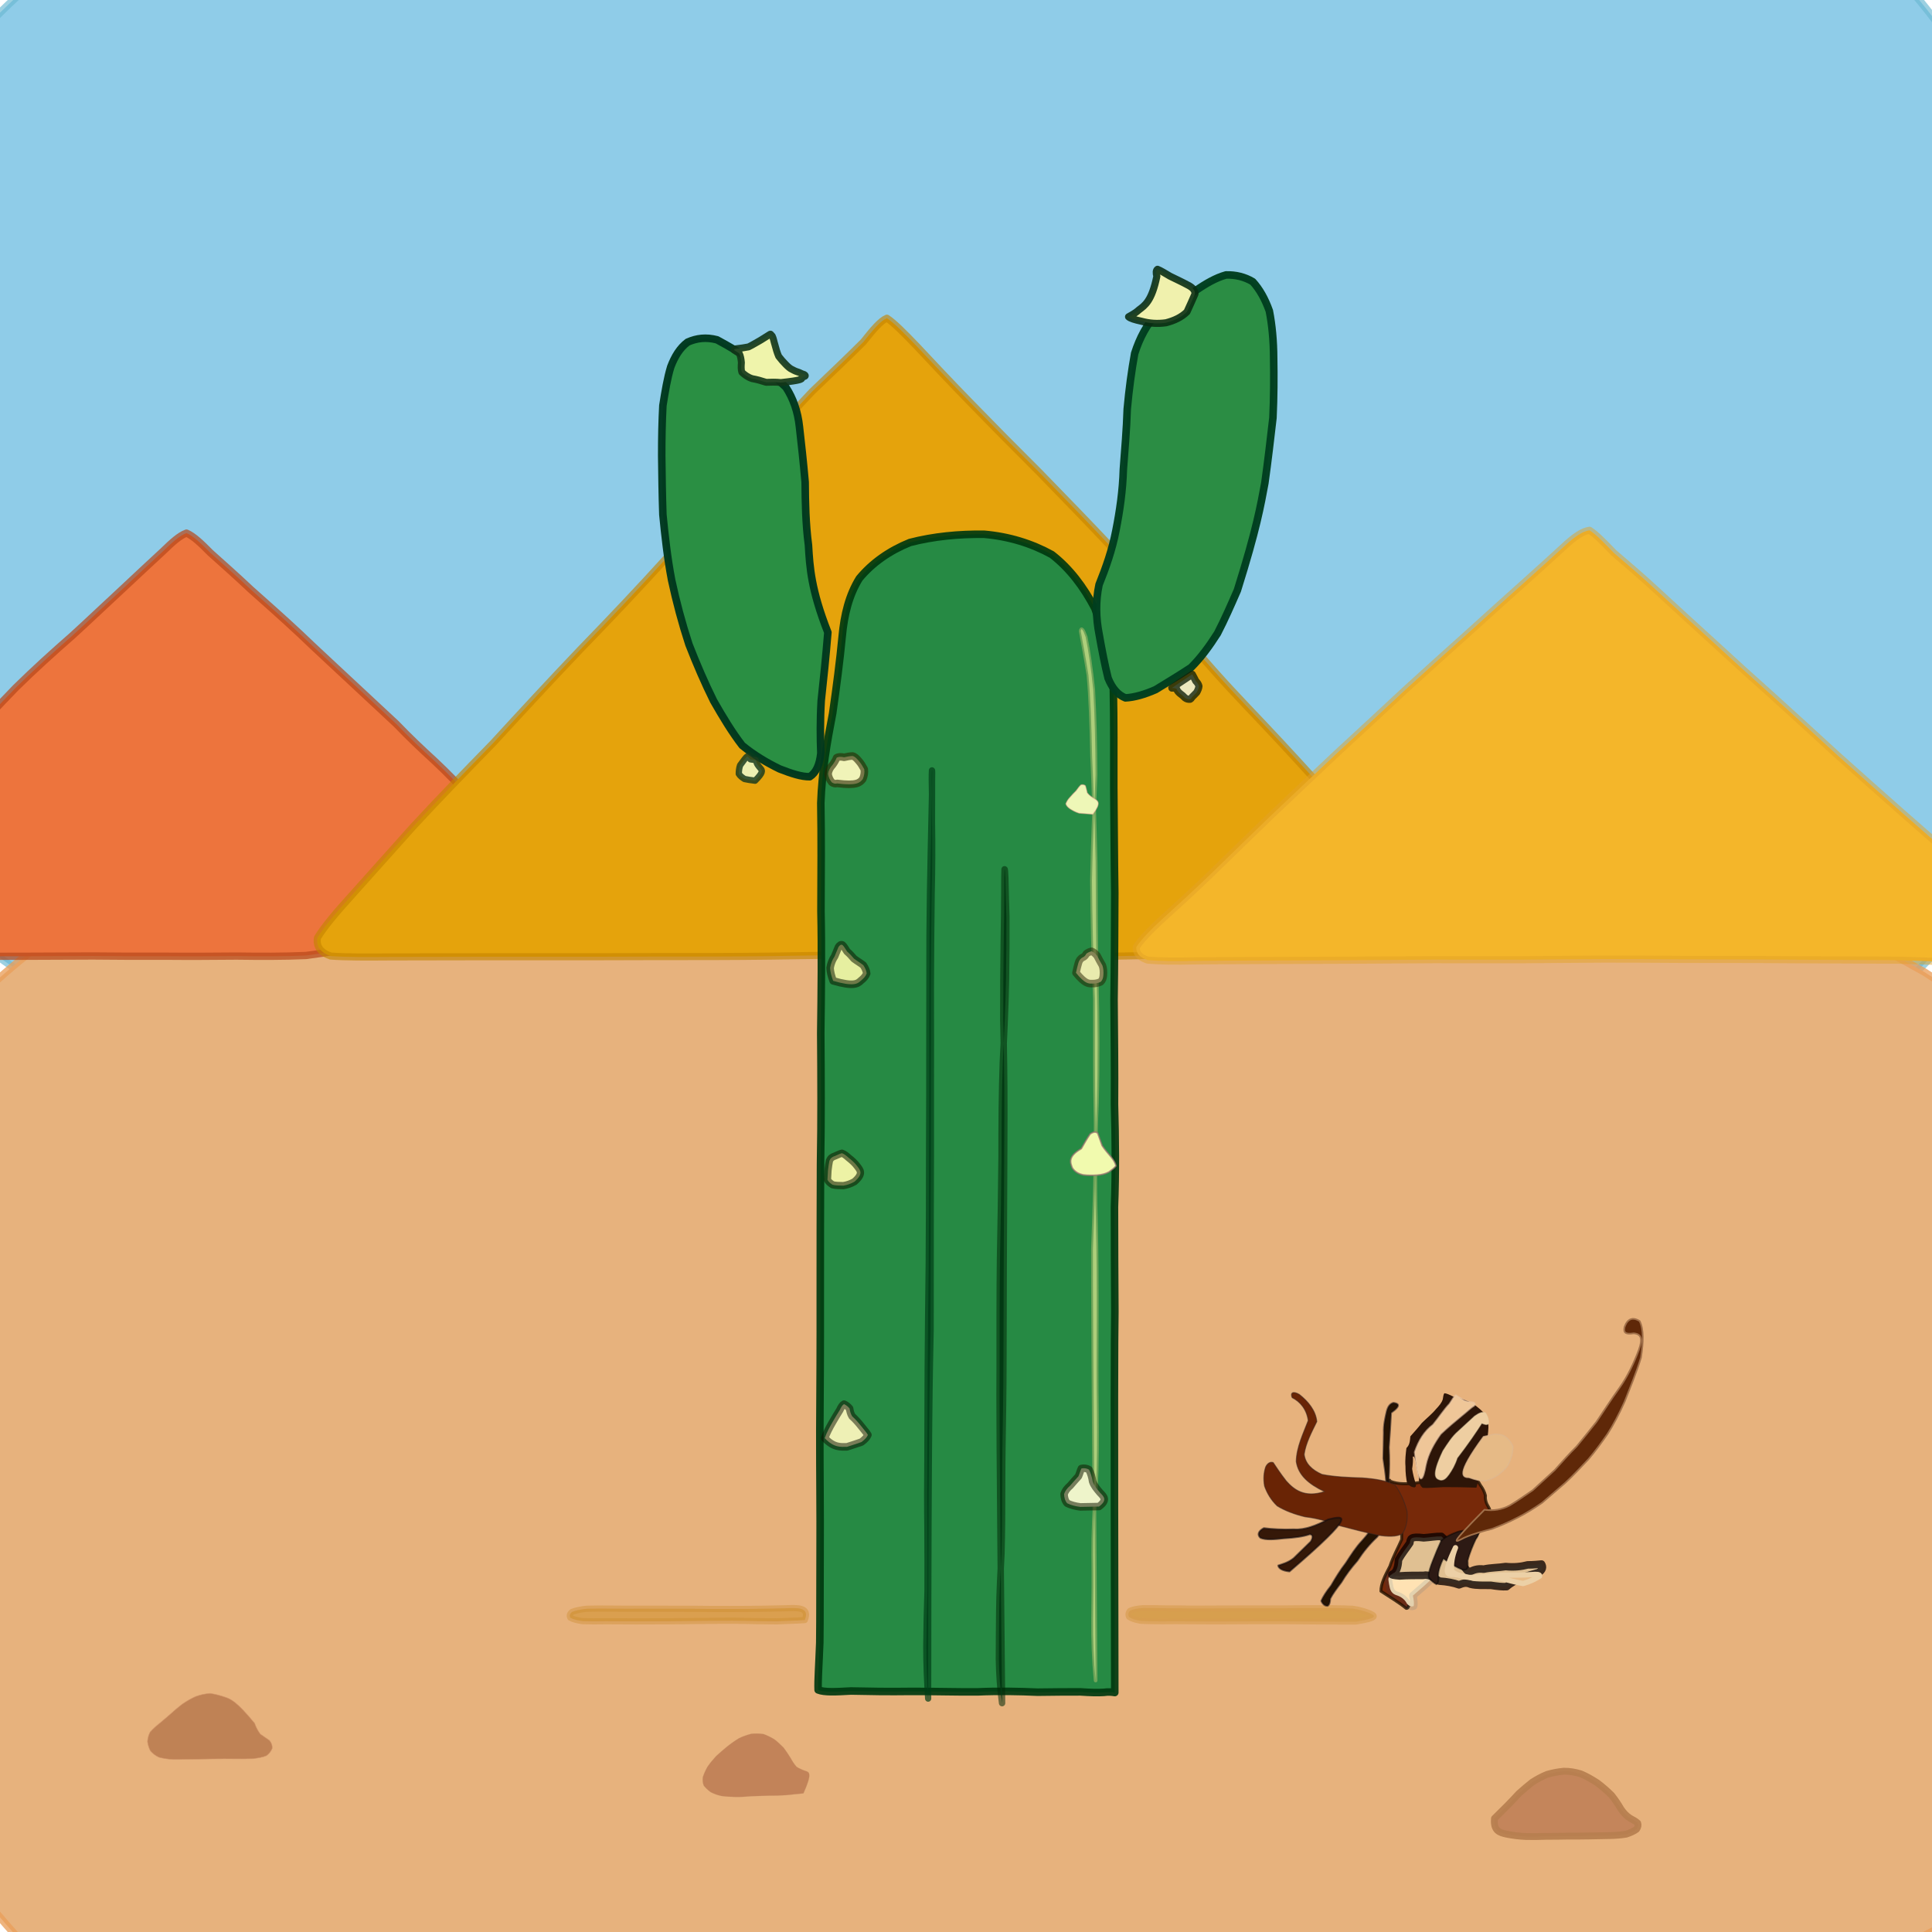 <?xml version="1.0" ?>
<svg xmlns="http://www.w3.org/2000/svg" version="1.1" width="512" height="512" viewBox="0 0 512 512">
  <defs/>
  <g>
    <path d="M 504.29 261.164 C 487.804 262.317 471.31 263.521 454.714 264.671 C 438.051 265.82 421.26 266.957 404.316 268.106 C 387.17 269.259 369.777 270.463 352.079 271.705 C 334.17 273.046 315.949 274.361 297.414 275.752 C 278.611 277.111 259.572 278.523 240.271 279.879 C 220.891 281.159 201.336 282.298 181.799 283.286 C 162.325 284.025 143.02 284.352 123.992 284.27 C 105.332 283.627 87.187 282.284 69.7 280.128 C 53.009 277.036 37.203 272.867 22.549 267.468 C 9.071 260.711 -3.05 252.476 -13.675 242.747 C -22.919 231.588 -30.692 219.214 -37.185 205.771 C -42.271 191.435 -46.148 176.392 -48.649 160.752 C -50.006 144.697 -50.117 128.515 -49.064 112.236 C -46.76 96.077 -43.333 80.185 -38.657 64.822 C -32.836 49.987 -25.721 35.924 -17.376 22.73 C -7.743 10.555 3.203 -0.511 15.459 -10.42 C 28.963 -19.191 43.549 -26.873 59.125 -33.57 C 75.621 -39.408 92.918 -44.374 110.963 -48.607 C 129.579 -52.194 148.798 -55.129 168.405 -57.576 C 188.392 -59.439 208.705 -60.892 229.19 -61.92 C 249.813 -62.551 270.499 -62.758 291.09 -62.56 C 311.602 -61.955 331.837 -60.862 351.739 -59.294 C 371.242 -57.173 390.141 -54.432 408.43 -51.005 C 425.912 -46.829 442.568 -41.802 458.186 -35.859 C 472.704 -28.942 486.004 -20.91 497.94 -11.712 C 508.425 -1.274 517.351 10.489 524.869 23.44 C 531.084 37.545 536.158 52.53 540.35 68.323 C 543.737 84.771 546.558 101.744 548.859 119.107 C 550.884 136.763 552.684 154.586 554.353 172.53 C 555.94 190.47 557.556 208.478 504.29 261.164" stroke-width="2" fill="rgb(143, 204, 232)" opacity="1.0" stroke="rgb(107, 184, 210)" stroke-opacity="0.666" stroke-linecap="round" stroke-linejoin="round"/>
        <path d="M 600.546 464.634 C 584.936 473.054 569.382 481.471 553.741 489.851 C 538.127 498.237 522.407 506.507 506.584 514.702 C 490.659 522.766 474.564 530.635 458.239 538.289 C 441.77 545.657 424.977 552.722 407.909 559.403 C 390.613 565.667 372.977 571.462 355.08 576.715 C 336.876 581.443 318.413 585.503 299.684 588.958 C 280.774 591.693 261.617 593.667 242.4 594.911 C 223.047 595.315 203.718 594.859 184.419 593.551 C 165.288 591.292 146.368 588.105 127.79 583.949 C 109.63 578.788 91.983 572.621 74.994 565.389 C 58.761 557.121 43.394 547.797 29.05 537.359 C 15.799 525.868 3.797 513.316 -6.884 499.704 C -16.183 485.171 -24.163 469.852 -30.784 453.852 C -36.118 437.395 -40.156 420.589 -42.863 403.619 C -44.356 386.621 -44.552 369.78 -43.459 353.219 C -41.111 337.125 -37.437 321.612 -32.475 306.771 C -26.159 292.804 -18.455 279.781 -9.363 267.916 C 1.158 257.175 13.11 247.7 26.398 239.462 C 40.891 232.301 56.478 226.141 73.052 220.907 C 90.42 216.504 108.544 212.799 127.295 209.754 C 146.521 207.338 166.14 205.423 186.023 203.974 C 206.145 202.969 226.323 202.363 246.561 202.15 C 266.676 202.312 286.652 202.903 306.444 203.865 C 325.934 205.266 345.102 207.168 363.848 209.503 C 382.176 212.384 400.018 215.827 417.37 219.873 C 434.17 224.515 450.413 229.787 466.172 235.755 C 481.302 242.376 495.94 249.636 510.034 257.634 C 523.592 266.24 536.729 275.447 549.535 285.053 C 562.106 294.983 574.52 305.118 586.827 315.431 C 599.116 325.714 611.386 336.158 600.546 464.634" stroke-width="2" fill="rgb(231, 178, 125)" opacity="1.0" stroke="rgb(233, 159, 91)" stroke-opacity="0.781" stroke-linecap="round" stroke-linejoin="round"/>

    <path d="M 105.01 191.84 C 108.316 195.297 111.728 198.529 115.175 201.682 C 118.495 204.803 121.578 207.936 124.312 211.11 C 126.73 214.301 128.749 217.448 130.338 220.555 C 131.525 223.572 132.257 226.485 132.464 229.267 C 132.192 231.929 131.452 234.437 130.18 236.743 C 128.397 238.893 126.114 240.844 123.324 242.668 C 120.106 244.297 116.436 245.795 112.329 247.15 C 107.834 248.397 103.01 249.486 97.875 250.533 C 92.459 251.531 86.834 252.467 81.061 253.218 C 75.042 253.484 68.929 253.452 62.7 253.37 C 56.334 253.428 49.944 253.465 43.548 253.403 C 37.158 253.439 30.861 253.406 24.639 253.342 C 18.559 253.385 12.667 253.399 6.966 253.414 C 1.468 253.421 -3.689 253.467 -8.54 253.357 C -13.1 253.063 -17.266 252.592 -21.019 251.883 C -24.381 250.996 -27.269 249.852 -29.752 248.448 C -31.743 246.782 -33.195 244.91 -34.203 242.711 C -34.701 240.236 -34.677 237.415 -34.17 234.45 C -33.156 231.152 -31.655 227.592 -29.682 223.796 C -27.276 219.782 -24.478 215.511 -21.281 211.075 C -17.671 206.504 -13.748 201.816 -9.578 196.974 C -5.185 192.046 -0.565 187.16 4.192 182.241 C 9.081 177.428 14.138 172.864 19.165 168.463 C 23.946 164.105 28.426 159.81 32.731 155.848 C 36.676 152.16 40.161 148.884 43.249 146.046 C 45.723 143.631 47.66 141.916 49.417 141.277 C 51.226 142.051 53.231 143.937 55.751 146.5 C 58.971 149.385 62.616 152.603 66.482 156.25 C 70.668 159.981 75.041 163.83 79.389 167.898 C 83.715 172.057 88.179 176.137 105.01 191.84" stroke-width="1.933" fill="rgb(237, 116, 61)" opacity="1.0" stroke="rgb(183, 72, 26)" stroke-opacity="0.705" stroke-linecap="round" stroke-linejoin="round"/>
    <path d="M 352.157 251.11 C 343.895 251.466 335.599 251.824 327.329 252.205 C 318.992 252.541 310.636 252.921 302.218 253.267 C 293.68 253.462 285.054 253.505 276.287 253.471 C 267.336 253.413 258.2 253.241 248.857 253.116 C 239.317 253.047 229.568 253.086 219.6 253.148 C 209.437 253.331 199.177 253.471 188.803 253.493 C 178.34 253.48 167.927 253.519 157.635 253.545 C 147.512 253.541 137.69 253.549 128.26 253.543 C 119.367 253.562 111.154 253.562 103.691 253.587 C 97.185 253.633 91.784 253.665 87.661 253.367 C 84.924 252.441 83.759 250.811 84.13 248.523 C 85.973 245.484 89.115 241.796 93.201 237.285 C 97.98 231.952 103.418 225.865 109.414 219.152 C 115.986 212.021 123.127 204.681 130.637 196.984 C 138.134 188.813 145.812 180.504 153.706 172.226 C 161.669 164.025 169.482 155.773 176.982 147.492 C 184.138 139.258 190.989 131.225 197.555 123.557 C 203.724 116.282 209.604 109.643 215.218 103.766 C 220.472 98.73 225.075 94.368 228.815 90.611 C 231.438 87.31 233.346 85.032 235.033 84.322 C 236.96 85.586 239.57 88.248 243.013 91.825 C 247.102 96.193 251.865 101.265 257.222 106.761 C 262.978 112.683 269.069 118.856 275.474 125.223 C 281.895 131.844 288.423 138.503 294.838 145.361 C 300.921 152.558 306.829 159.843 312.607 167.15 C 318.461 174.27 324.496 181.015 330.664 187.476 C 336.709 193.809 342.574 200.113 348.259 206.386 C 353.809 212.596 359.276 218.754 364.583 224.922 C 369.824 231.024 375.006 237.126 380.165 243.209 C 385.336 249.277 390.428 255.365 352.157 251.11" stroke-width="1.878" fill="rgb(229, 163, 12)" opacity="1.0" stroke="rgb(197, 133, 0)" stroke-opacity="0.633" stroke-linecap="round" stroke-linejoin="round"/>
    <path d="M 539.243 255.742 C 533.22 255.512 527.231 255.285 521.265 255.041 C 515.225 254.857 509.218 254.648 503.165 254.461 C 497.099 254.421 490.989 254.395 484.813 254.38 C 478.575 254.34 472.274 254.344 465.883 254.276 C 459.391 254.248 452.779 254.24 446.091 254.252 C 439.214 254.2 432.29 254.171 425.175 254.169 C 417.952 254.2 410.565 254.286 403.094 254.335 C 395.492 254.365 387.79 254.315 380.052 254.323 C 372.297 254.372 364.532 254.426 356.838 254.469 C 349.327 254.507 341.938 254.538 334.908 254.542 C 328.256 254.585 322.046 254.568 316.416 254.643 C 311.506 254.756 307.369 254.71 304.172 254.439 C 302.016 253.771 301.013 252.585 301.144 250.976 C 302.485 248.946 304.819 246.495 307.979 243.596 C 311.789 240.16 316.102 236.199 320.753 231.736 C 325.738 226.842 331.065 221.713 336.621 216.326 C 342.394 210.838 348.3 205.256 354.304 199.605 C 360.351 194.025 366.354 188.49 372.233 182.988 C 378.048 177.663 383.761 172.535 389.237 167.634 C 394.399 162.949 399.306 158.523 403.882 154.436 C 408.026 150.728 411.664 147.409 414.816 144.52 C 417.326 142.215 419.388 140.782 421.237 140.528 C 423.051 141.678 425.071 143.816 427.663 146.499 C 431.058 149.404 434.97 152.708 439.168 156.599 C 443.722 160.797 448.567 165.245 453.674 169.881 C 458.928 174.721 464.367 179.67 469.944 184.633 C 475.53 189.723 481.209 194.848 486.825 200.041 C 492.543 205.164 498.288 210.259 504.029 215.335 C 509.805 220.389 515.555 225.446 521.335 230.474 C 527.079 235.531 532.824 240.631 539.243 255.742" stroke-width="1.888" fill="rgb(244, 182, 42)" opacity="1.0" stroke="rgb(225, 161, 39)" stroke-opacity="0.496" stroke-linecap="round" stroke-linejoin="round"/>
    <path d="M 67.472 456.677 C 67.858 457.749 68.345 458.731 69.009 459.565 C 69.815 460.169 70.697 460.688 71.419 461.233 C 71.932 461.86 72.18 462.576 72.145 463.303 C 71.868 464.036 71.363 464.727 70.62 465.267 C 69.644 465.692 68.456 465.892 67.031 466.072 C 65.492 466.119 63.841 466.137 62.066 466.108 C 60.201 466.101 58.362 466.098 56.439 466.125 C 54.515 466.188 52.666 466.179 50.847 466.218 C 49.079 466.25 47.422 466.272 45.862 466.265 C 44.436 466.2 43.188 465.985 42.087 465.686 C 41.159 465.241 40.44 464.676 39.86 463.99 C 39.464 463.256 39.207 462.396 39.088 461.539 C 39.137 460.717 39.364 459.82 39.779 459.019 C 40.439 458.297 41.186 457.562 42.14 456.816 C 43.103 456.027 44.07 455.195 45.129 454.276 C 46.137 453.34 47.226 452.437 48.32 451.594 C 49.495 450.801 50.645 450.126 51.868 449.586 C 53.125 449.117 54.353 448.873 55.668 448.767 C 56.955 448.942 58.272 449.289 59.661 449.762 C 61.078 450.254 62.586 450.726 67.472 456.677" stroke-width="0.159" fill="rgb(191, 130, 85)" opacity="1.0" stroke="rgb(209, 147, 105)" stroke-opacity="0.753" stroke-linecap="round" stroke-linejoin="round"/>
    <path d="M 396.051 481.902 C 397.159 480.815 398.234 479.744 399.345 478.636 C 400.44 477.535 401.5 476.411 402.531 475.287 C 403.695 474.262 404.83 473.261 406.038 472.32 C 407.285 471.505 408.629 470.798 409.966 470.241 C 411.464 469.802 412.887 469.533 414.42 469.393 C 415.921 469.37 417.434 469.631 418.916 470.083 C 420.457 470.727 421.884 471.55 423.309 472.48 C 424.661 473.501 425.926 474.602 427.073 475.746 C 428.061 476.981 428.888 478.22 429.552 479.388 C 430.266 480.444 431.055 481.25 431.95 481.831 C 432.785 482.272 433.519 482.68 434.019 483.157 C 434.201 483.644 434.084 484.216 433.689 484.775 C 433.01 485.285 432.074 485.705 430.936 486.077 C 429.564 486.308 428.062 486.427 426.453 486.447 C 424.713 486.473 422.929 486.51 421.095 486.55 C 419.198 486.587 417.337 486.593 415.465 486.582 C 413.569 486.623 411.714 486.647 409.9 486.637 C 408.034 486.707 406.22 486.733 404.473 486.696 C 402.681 486.629 400.95 486.411 399.23 486.064 C 397.485 485.665 395.74 485.277 396.051 481.902" stroke-width="1.816" fill="rgb(196, 133, 91)" opacity="1.0" stroke="rgb(184, 127, 80)" stroke-opacity="0.93" stroke-linecap="round" stroke-linejoin="round"/>
    <path d="M 212.915 475.267 C 211.377 475.412 209.793 475.57 208.286 475.732 C 206.75 475.848 205.194 475.878 203.679 475.867 C 202.164 475.921 200.65 475.971 199.18 476.016 C 197.744 476.147 196.322 476.232 194.949 476.213 C 193.646 476.191 192.395 476.113 191.192 475.953 C 190.143 475.716 189.175 475.384 188.314 474.923 C 187.59 474.385 186.96 473.806 186.501 473.199 C 186.22 472.478 186.152 471.725 186.259 470.964 C 186.555 470.055 186.95 469.174 187.475 468.229 C 188.115 467.299 188.882 466.356 189.723 465.445 C 190.67 464.568 191.653 463.69 192.707 462.846 C 193.718 462.039 194.791 461.289 195.859 460.64 C 196.958 460.12 198.055 459.741 199.151 459.469 C 200.24 459.374 201.304 459.38 202.344 459.547 C 203.337 459.905 204.29 460.375 205.204 460.933 C 206.102 461.594 206.889 462.384 207.664 463.145 C 208.318 464.054 208.935 464.912 209.483 465.832 C 209.964 466.732 210.49 467.51 211.081 468.207 C 211.805 468.689 212.651 469.033 213.532 469.341 C 214.422 469.62 215.355 469.878 212.915 475.267" stroke-width="0.1" fill="rgb(194, 131, 89)" opacity="1.0" stroke="rgb(196, 147, 104)" stroke-opacity="0.429" stroke-linecap="round" stroke-linejoin="round"/>
    <path d="M 295.426 448.54 C 294.646 448.402 293.715 448.317 292.535 448.493 C 290.941 448.603 288.898 448.541 286.351 448.364 C 283.166 448.358 279.397 448.377 274.994 448.444 C 270.044 448.228 264.736 448.117 259.112 448.362 C 253.266 448.416 247.234 448.205 241.253 448.243 C 235.592 448.325 230.313 448.242 225.492 448.132 C 221.451 448.358 218.451 448.512 216.816 447.849 C 216.713 445.327 217.039 441.052 217.251 435.298 C 217.339 428.205 217.283 419.921 217.336 410.705 C 217.4 400.75 217.24 390.184 217.266 379.066 C 217.333 367.605 217.41 355.935 217.382 344.131 C 217.384 332.278 217.392 320.361 217.446 308.476 C 217.663 296.789 217.593 285.218 217.508 273.819 C 217.654 262.686 217.786 251.928 217.563 241.477 C 217.609 231.38 217.682 221.779 217.523 212.814 C 217.811 204.485 219.201 196.618 220.661 189.068 C 221.693 181.887 222.576 175.079 223.187 168.679 C 223.712 162.866 225.006 157.697 227.728 153.295 C 231.127 149.188 235.686 145.973 241.144 143.768 C 247.414 142.142 254.12 141.505 260.801 141.586 C 267.364 142.157 273.405 144.013 278.763 146.976 C 283.48 150.642 287.156 155.508 290.148 161.219 C 292.481 167.721 294.137 174.892 295.048 182.709 C 295.218 191.01 295.165 199.634 295.165 208.578 C 295.266 217.77 295.284 227.115 295.432 236.612 C 295.39 246.091 295.367 255.524 295.229 264.87 C 295.3 274.21 295.427 283.482 295.349 292.67 C 295.607 301.747 295.695 310.811 295.342 319.866 C 295.362 329.018 295.372 338.298 295.447 347.625 C 295.331 356.899 295.257 366.136 295.426 448.54" stroke-width="2" fill="rgb(38, 138, 68)" opacity="1.0" stroke="rgb(0, 57, 16)" stroke-opacity="0.92" stroke-linecap="round" stroke-linejoin="round"/>
    <path d="M 219.395 167.592 C 218.883 173.879 218.267 179.951 217.631 185.682 C 217.317 190.981 217.382 195.639 217.529 199.586 C 217.217 202.715 216.239 204.779 214.603 205.835 C 212.431 205.881 209.74 204.995 206.619 203.779 C 203.277 202.162 199.901 200.17 196.691 197.553 C 194.014 194.089 191.589 190.072 189.129 185.768 C 186.769 181.006 184.594 175.978 182.579 170.787 C 180.752 165.214 179.216 159.464 177.983 153.715 C 176.875 147.897 176.223 142.027 175.67 136.368 C 175.49 130.966 175.424 125.781 175.364 120.776 C 175.36 115.944 175.458 111.456 175.673 107.471 C 176.269 103.751 176.822 100.299 177.759 97.22 C 178.794 94.504 180.149 92.232 182.22 90.675 C 184.657 89.59 187.153 89.303 190.024 90.054 C 192.941 91.597 196.026 93.522 199.357 95.4 C 202.614 97.582 205.601 100.043 208.264 102.613 C 210.187 105.548 211.433 109.053 211.859 113.106 C 212.384 117.628 212.912 122.526 213.373 127.759 C 213.416 133.216 213.509 138.804 214.25 144.449 C 214.597 150.352 214.945 156.253 219.395 167.592" stroke-width="2" fill="rgb(42, 143, 67)" opacity="1.0" stroke="rgb(0, 56, 30)" stroke-opacity="0.966" stroke-linecap="round" stroke-linejoin="round"/>
    <path d="M 327.915 156.457 C 326.19 160.41 324.544 164.189 322.634 167.869 C 320.48 171.251 318.259 174.299 315.637 176.904 C 312.445 179.012 309.228 180.937 306.259 182.757 C 303.311 184.046 300.627 184.831 298.239 184.946 C 296.232 184.147 294.726 182.384 293.654 179.711 C 292.801 176.285 292.036 172.356 291.278 168.073 C 290.426 163.722 290.321 159.346 291.265 154.926 C 293.083 150.419 294.753 145.693 295.729 140.601 C 296.771 135.329 297.541 129.936 297.698 124.411 C 298.1 119.035 298.563 113.764 298.727 108.428 C 299.2 103.179 299.874 98.238 300.697 93.674 C 302.029 89.509 303.918 85.96 306.586 83.143 C 309.843 80.884 313.344 78.895 316.772 77.081 C 319.59 75.114 322.243 73.607 324.902 72.863 C 327.462 72.794 329.849 73.373 331.991 74.651 C 333.792 76.634 335.236 79.168 336.383 82.387 C 337.119 86.124 337.509 90.292 337.531 94.893 C 337.625 99.892 337.594 105.199 337.342 110.725 C 336.691 116.374 336.022 122.149 335.199 128.009 C 334.094 133.892 333.099 139.961 327.915 156.457" stroke-width="2" fill="rgb(43, 141, 68)" opacity="1.0" stroke="rgb(0, 62, 31)" stroke-opacity="0.971" stroke-linecap="round" stroke-linejoin="round"/>
    <path d="M 245.969 450.148 C 245.672 445.483 245.459 440.786 245.481 436.062 C 245.521 431.33 245.618 426.467 245.793 421.509 C 245.833 416.333 245.783 410.915 245.765 405.165 C 245.687 399.063 245.692 392.543 245.765 385.62 C 245.804 378.262 245.791 370.429 245.847 362.16 C 245.896 353.469 246.008 344.391 246.12 334.959 C 246.202 325.275 246.209 315.386 246.216 305.334 C 246.244 295.31 246.294 285.293 246.279 275.448 C 246.285 265.901 246.302 256.74 246.319 248.028 C 246.389 239.892 246.504 232.409 246.655 225.673 C 246.804 219.739 246.882 214.705 246.985 210.579 C 246.898 207.43 246.914 205.282 246.976 204.158 C 247.041 204.028 247.058 204.936 247.01 206.821 C 246.996 209.668 246.994 213.457 246.991 218.111 C 247.088 223.571 247.073 229.849 246.905 236.829 C 246.799 244.402 246.736 252.605 246.697 261.288 C 246.712 270.396 246.731 279.925 246.702 289.737 C 246.727 299.812 246.702 310.127 246.656 320.57 C 246.664 331.117 246.646 341.808 246.627 352.491 C 246.431 363.208 246.02 373.946 245.969 450.148" stroke-width="1.652" fill="rgb(5, 76, 37)" opacity="1.0" stroke="rgb(0, 60, 22)" stroke-opacity="0.698" stroke-linecap="round" stroke-linejoin="round"/>
    <path d="M 265.558 451.352 C 265.058 447.522 264.78 443.699 264.718 439.74 C 264.721 435.633 264.77 431.299 264.808 426.798 C 264.855 422.01 265.141 416.994 265.4 411.685 C 265.557 406.043 265.584 400.075 265.582 393.705 C 265.582 387.013 265.703 379.936 265.828 372.475 C 265.954 364.679 265.916 356.525 265.961 348.108 C 265.972 339.468 266.011 330.595 266.059 321.681 C 266.101 312.675 266.154 303.735 266.167 294.93 C 266.18 286.343 266.052 278.108 265.875 270.245 C 265.861 262.887 265.915 256.125 265.994 250.006 C 266.079 244.642 266.149 240.037 266.155 236.294 C 266.131 233.396 266.188 231.433 266.217 230.366 C 266.284 230.247 266.381 231.068 266.428 232.78 C 266.471 235.348 266.568 238.802 266.701 242.977 C 266.729 247.929 266.688 253.51 266.6 259.748 C 266.47 266.485 266.147 273.737 265.755 281.45 C 265.475 289.49 265.408 297.883 265.42 306.547 C 265.325 315.437 265.203 324.461 265.006 333.643 C 264.885 342.92 264.916 352.253 264.913 361.586 C 264.856 370.996 264.824 380.371 265.558 451.352" stroke-width="1.69" fill="rgb(5, 78, 34)" opacity="1.0" stroke="rgb(0, 40, 9)" stroke-opacity="0.553" stroke-linecap="round" stroke-linejoin="round"/>
    <path d="M 290.354 445.357 C 289.829 439.941 289.63 434.504 289.671 428.997 C 289.764 423.465 289.793 417.78 289.719 412.087 C 289.692 406.278 289.944 400.344 290.449 394.234 C 290.771 387.857 290.765 381.192 290.697 374.172 C 290.587 366.757 290.597 358.89 290.651 350.556 C 290.674 341.8 290.658 332.639 290.424 323.058 C 290.12 313.116 290.244 302.831 290.696 292.381 C 290.978 281.69 290.921 270.884 290.663 260.068 C 290.481 249.3 290.389 238.732 290.358 228.437 C 290.126 218.513 289.81 209.101 289.415 200.329 C 289.241 192.253 289.016 185.05 288.441 178.852 C 287.629 173.71 286.85 169.834 286.408 167.286 C 286.518 166.215 286.996 166.765 287.723 168.858 C 288.422 172.335 289.135 177.035 289.719 182.776 C 290.105 189.474 290.289 197.029 290.336 205.261 C 289.989 214.096 289.558 223.489 289.385 233.321 C 289.466 243.494 289.713 253.999 290.162 264.709 C 290.175 275.634 290.104 286.696 290.366 297.795 C 290.436 308.853 290.064 319.947 289.639 331.065 C 289.629 342.194 289.663 353.287 290.354 445.357" stroke-width="0.972" fill="rgb(158, 218, 132)" opacity="1.0" stroke="rgb(191, 194, 113)" stroke-opacity="0.47" stroke-linecap="round" stroke-linejoin="round"/>
    <path d="M 213.274 429.332 C 212.795 429.368 212.272 429.407 211.668 429.436 C 211.004 429.447 210.251 429.499 209.402 429.53 C 208.348 429.593 207.174 429.635 205.85 429.675 C 204.332 429.653 202.631 429.635 200.741 429.625 C 198.669 429.543 196.454 429.553 194.073 429.511 C 191.51 429.505 188.846 429.553 186.097 429.566 C 183.217 429.614 180.294 429.645 177.339 429.656 C 174.353 429.673 171.432 429.67 168.55 429.684 C 165.738 429.658 163.08 429.652 160.59 429.647 C 158.275 429.696 156.224 429.68 154.401 429.626 C 152.988 429.418 151.848 429.138 151.151 428.719 C 150.842 428.188 151.005 427.683 151.557 427.193 C 152.521 426.777 153.823 426.523 155.494 426.333 C 157.388 426.268 159.568 426.271 161.948 426.297 C 164.528 426.32 167.249 426.336 170.105 426.315 C 173.071 426.308 176.107 426.307 179.216 426.331 C 182.384 426.34 185.575 426.34 188.774 426.392 C 192.016 426.424 195.267 426.377 198.5 426.378 C 201.751 426.338 204.974 426.29 208.222 426.208 C 211.466 426.073 214.652 425.909 213.274 429.332" stroke-width="1.629" fill="rgb(218, 159, 79)" opacity="1.0" stroke="rgb(203, 139, 46)" stroke-opacity="0.403" stroke-linecap="round" stroke-linejoin="round"/>
    <path d="M 359.34 429.766 C 356.285 429.79 353.252 429.741 350.207 429.746 C 347.207 429.705 344.178 429.697 341.228 429.677 C 338.225 429.688 335.277 429.669 332.318 429.673 C 329.392 429.679 326.499 429.69 323.608 429.714 C 320.778 429.727 318.007 429.694 315.325 429.684 C 312.729 429.658 310.263 429.656 307.954 429.684 C 305.819 429.683 303.911 429.665 302.253 429.556 C 300.893 429.321 299.844 428.982 299.188 428.506 C 298.906 427.939 298.977 427.362 299.457 426.841 C 300.273 426.471 301.483 426.216 302.977 426.139 C 304.723 426.129 306.725 426.153 308.957 426.195 C 311.3 426.208 313.782 426.208 316.391 426.261 C 319.047 426.264 321.746 426.226 324.477 426.224 C 327.211 426.207 329.902 426.2 332.584 426.214 C 335.209 426.244 337.751 426.196 340.274 426.206 C 342.639 426.182 344.979 426.146 347.204 426.157 C 349.327 426.169 351.367 426.163 353.303 426.164 C 355.132 426.172 356.889 426.218 358.512 426.294 C 360.073 426.528 361.52 426.918 362.922 427.47 C 364.32 428.103 365.653 428.758 359.34 429.766" stroke-width="1.524" fill="rgb(215, 159, 78)" opacity="1.0" stroke="rgb(215, 157, 80)" stroke-opacity="0.658" stroke-linecap="round" stroke-linejoin="round"/>
    <path d="M 306.576 73.227 C 306.322 72.315 306.352 71.636 306.751 71.365 C 307.634 71.723 308.661 72.367 310.084 73.203 C 311.64 73.972 313.328 74.747 314.772 75.535 C 316.064 76.186 316.7 76.886 316.695 77.877 C 316.1 79.227 315.404 80.846 314.559 82.653 C 313.114 84.065 311.276 84.947 309.011 85.537 C 306.642 85.863 304.554 85.686 302.535 85.141 C 300.793 84.766 299.501 84.379 299.078 83.953 C 299.513 83.653 300.626 83.217 301.809 82.134 C 303.384 80.934 305.222 79.828 306.576 73.227" stroke-width="1.88" fill="rgb(240, 241, 173)" opacity="1.0" stroke="rgb(10, 45, 19)" stroke-opacity="0.891" stroke-linecap="round" stroke-linejoin="round"/>
    <path d="M 206.945 101.379 C 205.591 101.226 204.238 101.282 203.035 101.318 C 201.779 100.903 200.517 100.553 199.312 100.342 C 198.147 99.967 197.238 99.266 196.598 98.645 C 196.372 97.955 196.405 97.109 196.476 96.1 C 196.401 95.161 196.244 94.325 195.906 93.648 C 195.41 93.307 194.894 93.001 194.537 92.769 C 194.515 92.558 194.851 92.417 195.431 92.378 C 196.223 92.286 197.201 92.163 198.365 91.93 C 199.462 91.406 200.516 90.739 201.591 90.143 C 202.715 89.436 203.593 88.881 204.079 88.584 C 204.142 88.45 204.265 88.578 204.664 89.063 C 204.979 89.694 205.098 90.539 205.378 91.406 C 205.63 92.334 205.906 93.412 206.36 94.434 C 206.959 95.215 207.573 95.921 208.23 96.58 C 208.834 97.186 209.399 97.721 210.023 97.963 C 210.63 98.308 211.211 98.533 211.796 98.703 C 212.302 98.979 212.715 99.117 213.127 99.26 C 213.461 99.449 213.519 99.646 213.277 99.736 C 212.907 99.831 212.659 99.999 212.536 100.167 C 212.472 100.495 212.366 100.795 206.945 101.379" stroke-width="1.839" fill="rgb(239, 244, 171)" opacity="1.0" stroke="rgb(18, 55, 25)" stroke-opacity="0.904" stroke-linecap="round" stroke-linejoin="round"/>
    <path d="M 286.566 304.394 C 287.346 302.975 288.118 301.672 288.906 300.518 C 289.708 299.955 290.355 299.856 290.891 300.28 C 291.235 301.168 291.602 302.326 292.082 303.598 C 292.786 304.678 293.664 305.661 294.481 306.633 C 295.156 307.488 295.619 308.269 295.745 308.97 C 295.345 309.515 294.656 310.01 293.874 310.595 C 292.94 311.093 291.912 311.325 290.802 311.426 C 289.557 311.503 288.259 311.512 287.047 311.357 C 285.951 311.113 284.936 310.637 284.183 309.53 C 283.628 308.079 282.917 306.502 286.566 304.394" stroke-width="0.406" fill="rgb(241, 250, 174)" opacity="1.0" stroke="rgb(151, 113, 110)" stroke-opacity="0.736" stroke-linecap="round" stroke-linejoin="round"/>
    <path d="M 218.566 381.127 C 219.074 379.631 219.832 378.262 220.599 376.923 C 221.272 375.719 221.943 374.67 222.537 373.702 C 222.918 372.88 223.269 372.309 223.672 372.105 C 224.173 372.333 224.715 372.722 225.143 373.259 C 225.261 373.914 225.385 374.604 225.831 375.331 C 226.654 376.082 227.451 376.954 228.2 377.913 C 228.935 378.875 229.657 379.629 230.004 380.267 C 229.775 380.877 229.157 381.523 228.302 382.156 C 227.174 382.543 225.919 382.974 224.452 383.43 C 222.764 383.446 220.953 383.668 218.566 381.127" stroke-width="2" fill="rgb(238, 240, 181)" opacity="1.0" stroke="rgb(13, 17, 0)" stroke-opacity="0.515" stroke-linecap="round" stroke-linejoin="round"/>
    <path d="M 291.245 399.247 C 289.51 399.29 287.801 399.316 286.299 399.345 C 284.99 399.189 283.772 398.858 282.804 398.377 C 282.223 397.697 282.004 396.774 281.995 395.939 C 282.235 395.165 282.806 394.375 283.618 393.7 C 284.377 392.826 285.081 391.993 285.79 391.246 C 286.132 390.484 286.302 389.727 286.582 389.168 C 287.163 389.025 287.897 389.058 288.598 389.474 C 289.086 390.417 289.404 391.527 289.553 392.595 C 289.882 393.633 290.696 394.609 291.54 395.592 C 292.483 396.579 293.596 397.517 291.245 399.247" stroke-width="1.991" fill="rgb(238, 244, 202)" opacity="1.0" stroke="rgb(19, 26, 0)" stroke-opacity="0.544" stroke-linecap="round" stroke-linejoin="round"/>
    <path d="M 220.796 259.935 C 220.32 258.658 220.039 257.628 219.982 256.511 C 220.174 255.371 220.548 254.388 221.189 253.433 C 221.603 252.516 221.873 251.665 222.196 250.985 C 222.527 250.444 222.92 250.234 223.259 250.433 C 223.662 250.768 224.001 251.421 224.488 252.157 C 225.155 252.729 225.719 253.344 226.323 254.06 C 227.159 254.687 228.036 255.186 228.795 255.779 C 229.277 256.531 229.617 257.242 229.68 257.978 C 229.437 258.695 228.908 259.265 228.12 259.907 C 227.259 260.73 226.201 261.515 220.796 259.935" stroke-width="2" fill="rgb(230, 239, 160)" opacity="1.0" stroke="rgb(13, 25, 0)" stroke-opacity="0.549" stroke-linecap="round" stroke-linejoin="round"/>
    <path d="M 226.456 313.151 C 225.451 313.726 224.543 314.031 223.5 314.202 C 222.415 314.18 221.395 314.19 220.644 313.973 C 220.001 313.566 219.504 313.126 219.287 312.64 C 219.317 311.998 219.356 311.178 219.422 310.166 C 219.534 309.162 219.668 308.308 219.805 307.615 C 220.036 306.995 220.528 306.563 221.281 306.352 C 221.958 306.083 222.541 305.744 223.124 305.612 C 223.712 305.807 224.293 306.276 224.859 306.794 C 225.72 307.471 226.538 308.182 227.185 309.066 C 227.951 310.119 228.917 310.991 226.456 313.151" stroke-width="1.924" fill="rgb(237, 242, 165)" opacity="1.0" stroke="rgb(15, 30, 0)" stroke-opacity="0.575" stroke-linecap="round" stroke-linejoin="round"/>
    <path d="M 221.874 207.618 C 221.306 207.769 220.86 207.634 220.418 207.307 C 219.962 206.752 219.54 205.982 219.459 205.073 C 219.563 204.127 220.023 203.373 220.653 202.679 C 221.157 201.982 221.52 201.35 221.711 200.82 C 222.185 200.515 222.896 200.503 223.691 200.693 C 224.475 200.522 225.231 200.361 225.911 200.342 C 226.536 200.467 227.024 200.988 227.578 201.645 C 228.198 202.332 228.61 203.082 229.034 203.847 C 229.172 204.706 229.017 205.586 228.641 206.479 C 227.885 207.439 227.022 208.276 221.874 207.618" stroke-width="2" fill="rgb(240, 243, 184)" opacity="1.0" stroke="rgb(41, 38, 0)" stroke-opacity="0.604" stroke-linecap="round" stroke-linejoin="round"/>
    <path d="M 289.605 215.78 C 288.332 215.698 287.098 215.593 285.967 215.495 C 285.003 215.205 284.196 214.735 283.523 214.306 C 282.982 213.927 282.561 213.452 282.464 213.003 C 282.685 212.452 282.992 211.886 283.495 211.37 C 284.016 210.773 284.58 210.143 285.19 209.562 C 285.656 208.917 286.061 208.353 286.477 208.001 C 286.933 207.891 287.34 207.957 287.649 208.237 C 287.805 208.738 287.95 209.373 288.122 210.106 C 288.626 210.776 289.373 211.301 290.196 211.791 C 290.972 212.291 291.87 212.805 289.605 215.78" stroke-width="0.257" fill="rgb(238, 247, 183)" opacity="1.0" stroke="rgb(251, 163, 155)" stroke-opacity="0.471" stroke-linecap="round" stroke-linejoin="round"/>
    <path d="M 285.142 257.808 C 285.335 256.853 285.583 255.947 285.777 255.227 C 285.96 254.533 286.366 253.971 286.923 253.73 C 287.412 253.525 287.694 253.145 287.864 252.775 C 288.168 252.496 288.696 252.235 289.256 252.102 C 289.754 252.244 290.242 252.68 290.757 253.299 C 291.191 254.12 291.638 255.011 292.142 255.837 C 292.422 256.631 292.487 257.544 292.402 258.48 C 292.355 259.258 292.09 259.857 291.673 260.214 C 291.057 260.497 290.317 260.693 289.427 260.661 C 288.461 260.674 287.528 260.745 285.142 257.808" stroke-width="2" fill="rgb(233, 235, 174)" opacity="1.0" stroke="rgb(37, 33, 0)" stroke-opacity="0.506" stroke-linecap="round" stroke-linejoin="round"/>
    <path d="M 315.964 178.696 C 316.333 179.295 316.589 179.909 316.901 180.484 C 317.273 180.872 317.594 181.261 317.731 181.833 C 317.688 182.397 317.459 182.904 317.145 183.485 C 316.742 183.955 316.266 184.363 315.96 184.689 C 315.698 185.033 315.545 185.374 315.26 185.317 C 314.869 185.333 314.403 185.24 313.995 184.906 C 313.632 184.508 313.234 184.158 312.706 183.786 C 312.167 183.327 311.914 182.938 311.821 182.605 C 311.486 182.389 311.041 182.297 310.568 182.35 C 310.149 182.646 309.806 182.765 315.964 178.696" stroke-width="1.9" fill="rgb(236, 232, 190)" opacity="1.0" stroke="rgb(14, 32, 10)" stroke-opacity="0.789" stroke-linecap="round" stroke-linejoin="round"/>
    <path d="M 200.106 206.887 C 199.047 206.764 198.055 206.616 197.296 206.441 C 196.647 206.016 196.119 205.624 195.791 205.067 C 195.792 204.337 195.87 203.57 196.135 202.8 C 196.585 202.212 196.955 201.69 197.301 201.23 C 197.622 200.808 197.885 200.527 198.095 200.432 C 198.334 200.618 198.622 200.978 198.877 201.225 C 199.345 201.31 199.789 201.343 200.219 201.456 C 200.384 201.634 200.487 201.935 200.615 202.369 C 200.864 202.833 201.247 203.291 201.577 203.679 C 202.022 204.17 202.334 204.687 200.106 206.887" stroke-width="1.678" fill="rgb(236, 240, 178)" opacity="1.0" stroke="rgb(26, 60, 30)" stroke-opacity="0.85" stroke-linecap="round" stroke-linejoin="round"/>
    <path d="M 388.973 410.159 C 386.043 412.262 382.988 414.222 380.023 416.133 C 377.248 418.077 374.949 420.248 373.443 422.729 C 373.554 425.144 373.408 426.311 372.655 426.231 C 370.919 424.779 368.34 423.247 365.969 421.689 C 365.918 419.773 366.998 417.62 368.326 415.095 C 369.282 412.287 370.539 410.112 371.472 407.961 C 371.523 405.983 371.352 403.761 371.083 401.333 C 370.683 399.096 370.124 397.263 369.519 395.781 C 368.965 394.535 368.504 393.445 368.294 392.552 C 368.239 392.093 368.232 392.154 368.526 392.581 C 369.363 392.915 370.572 393.179 371.824 393.193 C 373.26 393.26 374.838 393.126 376.421 392.823 C 378.049 392.443 379.503 391.967 380.843 391.538 C 382.264 391.114 383.656 390.715 384.838 390.452 C 385.875 390.343 386.892 390.254 387.927 390.21 C 388.963 390.349 389.91 390.703 390.762 391.248 C 391.405 391.939 391.823 392.703 392.294 393.558 C 392.969 394.469 393.406 395.327 393.664 396.368 C 393.54 397.475 393.894 398.474 394.492 399.404 C 395.003 400.259 395.629 401.143 388.973 410.159" stroke-width="0.781" fill="rgb(119, 41, 9)" opacity="1.0" stroke="rgb(37, 18, 0)" stroke-opacity="0.803" stroke-linecap="round" stroke-linejoin="round"/>
    <path d="M 368.655 374.395 C 368.493 377.457 368.315 380.481 368.062 383.559 C 368.237 386.542 368.207 389.439 368.009 392.3 C 368.097 395.13 368.273 397.836 368.234 400.415 C 367.638 402.861 366.546 405.184 364.986 407.284 C 363.005 409.105 361.232 411.269 359.718 413.61 C 358.024 415.525 356.636 417.393 355.488 419.328 C 354.214 420.995 353.148 422.434 352.529 423.659 C 352.477 424.671 352.332 425.249 351.833 425.587 C 351.166 425.604 350.576 425.224 350.147 424.258 C 350.59 423.201 351.491 421.775 352.767 420.186 C 353.922 418.201 355.19 416.099 356.717 414.136 C 358.096 412.013 359.361 410.012 360.971 408.321 C 362.461 406.696 363.652 405.025 364.693 403.292 C 365.551 401.541 366.113 399.752 366.455 397.922 C 366.778 396.066 367.113 394.26 367.337 392.564 C 367.201 390.697 366.905 388.633 366.584 386.504 C 366.673 384.231 366.672 381.828 366.731 379.702 C 366.641 377.637 367.105 375.725 367.468 374.13 C 367.793 372.761 368.352 372.015 369.257 371.76 C 370.33 371.887 371.656 372.301 368.655 374.395" stroke-width="0.465" fill="rgb(37, 19, 2)" opacity="1.0" stroke="rgb(19, 13, 19)" stroke-opacity="0.517" stroke-linecap="round" stroke-linejoin="round"/>
    <path d="M 351.012 395.291 C 346.847 393.308 344.061 390.976 343.511 387.299 C 343.587 383.505 345.383 379.889 346.685 376.463 C 346.287 373.519 344.557 371.43 342.435 370.393 C 341.881 369.116 342.633 368.553 344.315 369.527 C 346.729 371.419 348.697 373.857 348.974 376.731 C 347.569 379.595 346.037 382.471 345.615 385.426 C 345.917 387.834 347.634 389.543 350.337 390.732 C 353.522 391.366 357.223 391.544 360.886 391.648 C 364.289 391.881 367.278 392.321 369.686 393.535 C 371.236 395.604 372.227 398.033 372.866 400.464 C 373.089 402.819 372.69 404.892 371.657 406.445 C 370.118 407.308 367.804 407.267 365.04 406.815 C 361.934 406.13 358.584 405.257 355.132 404.359 C 351.938 403.2 348.903 402.301 345.884 401.978 C 343.075 401.304 340.546 400.364 338.467 399.082 C 336.828 397.526 335.758 395.672 335.106 393.807 C 334.771 391.907 334.926 390.159 335.416 388.747 C 335.872 387.771 336.662 387.307 337.42 387.6 C 338.192 388.754 339.274 390.44 340.871 392.477 C 342.877 394.716 345.632 397.011 351.012 395.291" stroke-width="0.258" fill="rgb(105, 36, 5)" opacity="1.0" stroke="rgb(55, 37, 33)" stroke-opacity="0.558" stroke-linecap="round" stroke-linejoin="round"/>
    <path d="M 341.733 416.464 C 339.941 416.291 338.832 415.68 338.731 414.868 C 339.786 414.502 341.363 414.136 342.849 412.932 C 344.456 411.353 346.057 409.797 347.363 408.524 C 348.076 407.371 347.903 406.668 347.111 406.602 C 345.457 407.204 342.995 407.533 340.288 407.682 C 337.643 407.977 335.521 408.173 334.029 407.554 C 333.087 406.699 333.502 405.724 334.931 404.955 C 337.127 405.248 339.962 405.379 342.92 405.279 C 345.858 405.475 348.722 404.3 351.996 402.647 C 356.12 401.702 360.187 400.634 341.733 416.464" stroke-width="0.452" fill="rgb(53, 24, 8)" opacity="1.0" stroke="rgb(13, 9, 15)" stroke-opacity="0.531" stroke-linecap="round" stroke-linejoin="round"/>
    <path d="M 391.273 394.244 C 388.284 394.142 385.304 394.085 382.488 394.097 C 380.107 394.224 378.316 394.406 377.033 394.289 C 376.191 393.666 376.009 392.656 375.997 391.427 C 375.781 390.015 375.387 388.512 375.145 387.154 C 374.914 386.187 374.658 385.837 374.412 386.046 C 374.499 386.827 374.437 387.97 374.234 389.255 C 374.428 390.598 374.757 391.82 375.082 392.868 C 375.361 393.605 375.293 394.024 374.874 394.162 C 374.24 394.155 373.519 393.843 372.898 393.062 C 372.644 391.883 372.448 390.301 372.463 388.59 C 372.322 386.857 372.545 385.189 372.717 383.749 C 373.57 382.917 373.639 382.003 373.76 380.653 C 374.679 379.612 375.758 378.422 376.812 377.092 C 378.166 375.757 379.566 374.649 380.525 373.457 C 381.375 372.553 382.07 371.771 382.348 370.82 C 382.476 370.141 382.503 369.517 382.796 369.22 C 383.39 369.262 384.192 369.65 385.112 370.097 C 386.37 370.339 387.726 370.786 389.152 371.389 C 390.593 372.045 391.949 373.105 393.202 374.394 C 394.478 375.717 395.869 376.99 391.273 394.244" stroke-width="0" fill="rgb(45, 21, 8)" opacity="1.0" stroke="rgb(79, 54, 42)" stroke-opacity="0.703" stroke-linecap="round" stroke-linejoin="round"/>
    <path d="M 374.919 384.823 C 375.979 381.725 377.513 379.271 379.776 377.572 C 381.439 375.55 382.728 373.529 384.133 372.064 C 384.98 370.796 385.411 369.943 385.814 369.757 C 386.423 370.138 387.142 370.652 388.046 371.166 C 388.819 371.46 389.632 371.556 390.371 371.651 C 390.862 371.78 391.001 372.095 390.621 372.569 C 389.704 373.077 388.73 374.105 387.281 375.242 C 385.561 376.662 383.714 378.19 381.783 380.029 C 380.064 382.439 378.487 385.129 377.817 388.335 C 377.245 391.783 376.065 395.386 374.919 384.823" stroke-width="0.456" fill="rgb(239, 198, 152)" opacity="1.0" stroke="rgb(234, 201, 168)" stroke-opacity="0.579" stroke-linecap="round" stroke-linejoin="round"/>
    <path d="M 382.406 384.489 C 383.711 382.489 384.82 380.687 386.481 379.265 C 388.064 377.812 389.49 376.487 390.787 375.295 C 392.077 374.385 392.886 374.061 393.665 374.456 C 394.268 375.33 394.607 376.443 394.455 377.346 C 393.909 377.73 393.326 377.418 392.68 377.189 C 392.027 378.164 391.172 379.539 389.997 381.193 C 388.762 382.934 387.465 384.741 386.178 386.389 C 385.601 388.187 384.773 389.628 383.962 390.769 C 383.255 391.722 382.687 392.32 381.749 392.236 C 380.516 391.887 379.12 391.378 382.406 384.489" stroke-width="0.289" fill="rgb(238, 206, 161)" opacity="1.0" stroke="rgb(229, 216, 174)" stroke-opacity="0.418" stroke-linecap="round" stroke-linejoin="round"/>
    <path d="M 393.125 380.714 C 394.23 380.512 395.154 380.257 396.003 380.059 C 396.773 380.05 397.501 380.152 398.226 380.33 C 398.855 380.637 399.368 381.04 399.799 381.498 C 400.233 382.004 400.664 382.591 400.936 383.281 C 400.978 384.035 400.854 384.802 400.677 385.621 C 400.415 386.549 400.046 387.518 399.525 388.491 C 398.815 389.397 397.985 390.169 397.06 390.865 C 396.064 391.525 394.984 392.097 393.761 392.437 C 392.323 392.515 390.874 392.137 389.352 391.575 C 387.613 391.546 385.512 391.085 393.125 380.714" stroke-width="0.317" fill="rgb(230, 186, 134)" opacity="1.0" stroke="rgb(220, 183, 145)" stroke-opacity="0.703" stroke-linecap="round" stroke-linejoin="round"/>
    <path d="M 374.43 422.852 C 374.67 424.061 374.808 424.998 374.622 425.624 C 374.171 425.827 373.434 425.719 372.82 424.934 C 372.313 423.889 371.281 423.114 370.019 422.727 C 368.983 422.384 368.502 421.601 368.308 420.771 C 368.108 419.963 368.043 419.405 367.96 418.802 C 367.862 418.327 368.05 417.943 368.429 417.502 C 369.012 417.036 369.734 416.607 370.749 416.305 C 371.962 416.19 373.377 416.16 375 416.168 C 376.766 416.172 378.458 416.037 380.054 415.807 C 381.732 415.529 383.551 415.115 374.43 422.852" stroke-width="2" fill="rgb(255, 226, 179)" opacity="1.0" stroke="rgb(0, 78, 142)" stroke-opacity="0.111" stroke-linecap="round" stroke-linejoin="round"/>
    <path d="M 377.284 407.534 C 378.885 407.445 380.525 407.115 381.981 407.169 C 383.398 408.402 384.798 410.262 386.121 412.342 C 387.269 414.296 388.347 415.841 389.338 416.687 C 390.367 416.042 391.566 415.619 393.19 415.836 C 395.04 415.42 397.032 415.468 399.022 415.15 C 401.217 415.368 403.122 415.167 404.839 414.713 C 406.413 414.713 407.729 414.568 408.509 414.493 C 408.956 415.237 408.885 416.04 407.713 416.747 C 406.296 417.117 404.879 417.539 403.354 418.096 C 401.789 418.721 400.383 419.493 399.283 420.473 C 398.186 420.556 396.761 420.384 395.105 420.136 C 393.204 420.097 391.304 420.24 389.702 419.83 C 388.461 419.257 387.56 419.649 386.661 419.997 C 385.174 419.458 383.423 419.141 381.46 419.012 C 379.976 418.09 378.674 417.159 377.219 417.494 C 375.071 417.511 372.861 417.488 370.953 417.637 C 369.358 417.519 368.628 417.364 368.894 417.226 C 369.962 416.861 370.522 415.512 370.612 413.376 C 371.53 411.664 372.685 410.316 373.618 408.907 C 373.818 407.803 373.701 407.081 377.284 407.534" stroke-width="2" fill="rgb(224, 192, 146)" opacity="1.0" stroke="rgb(8, 0, 0)" stroke-opacity="0.774" stroke-linecap="round" stroke-linejoin="round"/>
    <path d="M 382.499 413.033 C 381.759 414.54 381.15 416.183 381.134 417.634 C 381.314 418.754 381.119 419.55 380.684 419.871 C 379.983 419.536 379.175 418.826 378.612 417.908 C 378.538 416.656 379.08 415.155 379.723 413.526 C 380.413 411.74 381.151 409.993 381.886 408.401 C 382.958 407.296 384.594 406.534 386.374 405.907 C 388.134 405.417 389.807 405.426 391.197 405.751 C 391.966 406.243 391.859 406.888 391.129 407.855 C 390.371 409.485 389.48 411.533 388.963 413.591 C 389.07 415.738 389.426 417.979 382.499 413.033" stroke-width="0.417" fill="rgb(45, 26, 20)" opacity="1.0" stroke="rgb(0, 0, 0)" stroke-opacity="0.466" stroke-linecap="round" stroke-linejoin="round"/>
    <path d="M 385.723 410.157 C 384.813 412.347 384.506 414.49 384.694 416.304 C 385.604 417.322 387.265 417.79 389.512 418.043 C 391.972 418.021 394.764 417.61 397.694 417.413 C 400.665 417.421 403.432 417.455 405.733 417.29 C 407.317 417.147 408.096 417.207 408.025 417.693 C 407.037 418.353 405.462 419.145 403.656 419.651 C 401.776 419.376 399.74 418.73 397.579 418.25 C 395.214 418.207 392.882 418.214 390.751 418.272 C 388.729 418.005 386.925 417.433 385.269 417.222 C 383.713 417.315 382.177 417.564 385.723 410.157" stroke-width="1.394" fill="rgb(233, 188, 135)" opacity="1.0" stroke="rgb(236, 208, 166)" stroke-opacity="1.0" stroke-linecap="round" stroke-linejoin="round"/>
    <path d="M 393.393 400.102 C 395.736 400.437 397.982 400.076 400.09 398.956 C 402.208 397.701 404.096 396.322 406.189 394.923 C 408.065 393.225 409.995 391.461 412.028 389.574 C 413.924 387.445 415.859 385.264 417.865 383.273 C 419.605 381.153 421.301 379.064 423.086 376.795 C 424.948 374.052 426.858 371.01 429.138 367.854 C 431.422 364.653 433.059 361.094 434.336 357.662 C 435.348 354.847 435.019 353.497 432.931 353.344 C 430.955 353.624 430.149 353.354 430.529 351.65 C 431.284 349.506 432.691 348.931 434.532 350.114 C 435.641 352.337 435.493 355.742 434.871 359.794 C 433.628 363.897 431.961 367.747 430.545 371.443 C 429.057 374.755 427.546 377.626 425.984 380.048 C 424.384 382.344 422.796 384.549 420.946 386.716 C 418.955 388.808 416.962 390.981 414.832 392.947 C 412.74 394.723 410.669 396.542 408.695 398.227 C 406.615 399.671 404.515 400.979 402.305 402.11 C 400.065 403.283 397.735 404.284 395.392 405.169 C 393.024 405.795 390.55 406.405 388.002 407.529 C 385.585 408.793 383.551 410.017 393.393 400.102" stroke-width="0.431" fill="rgb(95, 40, 8)" opacity="1.0" stroke="rgb(160, 112, 74)" stroke-opacity="1.0" stroke-linecap="round" stroke-linejoin="round"/>
  </g>
</svg>
